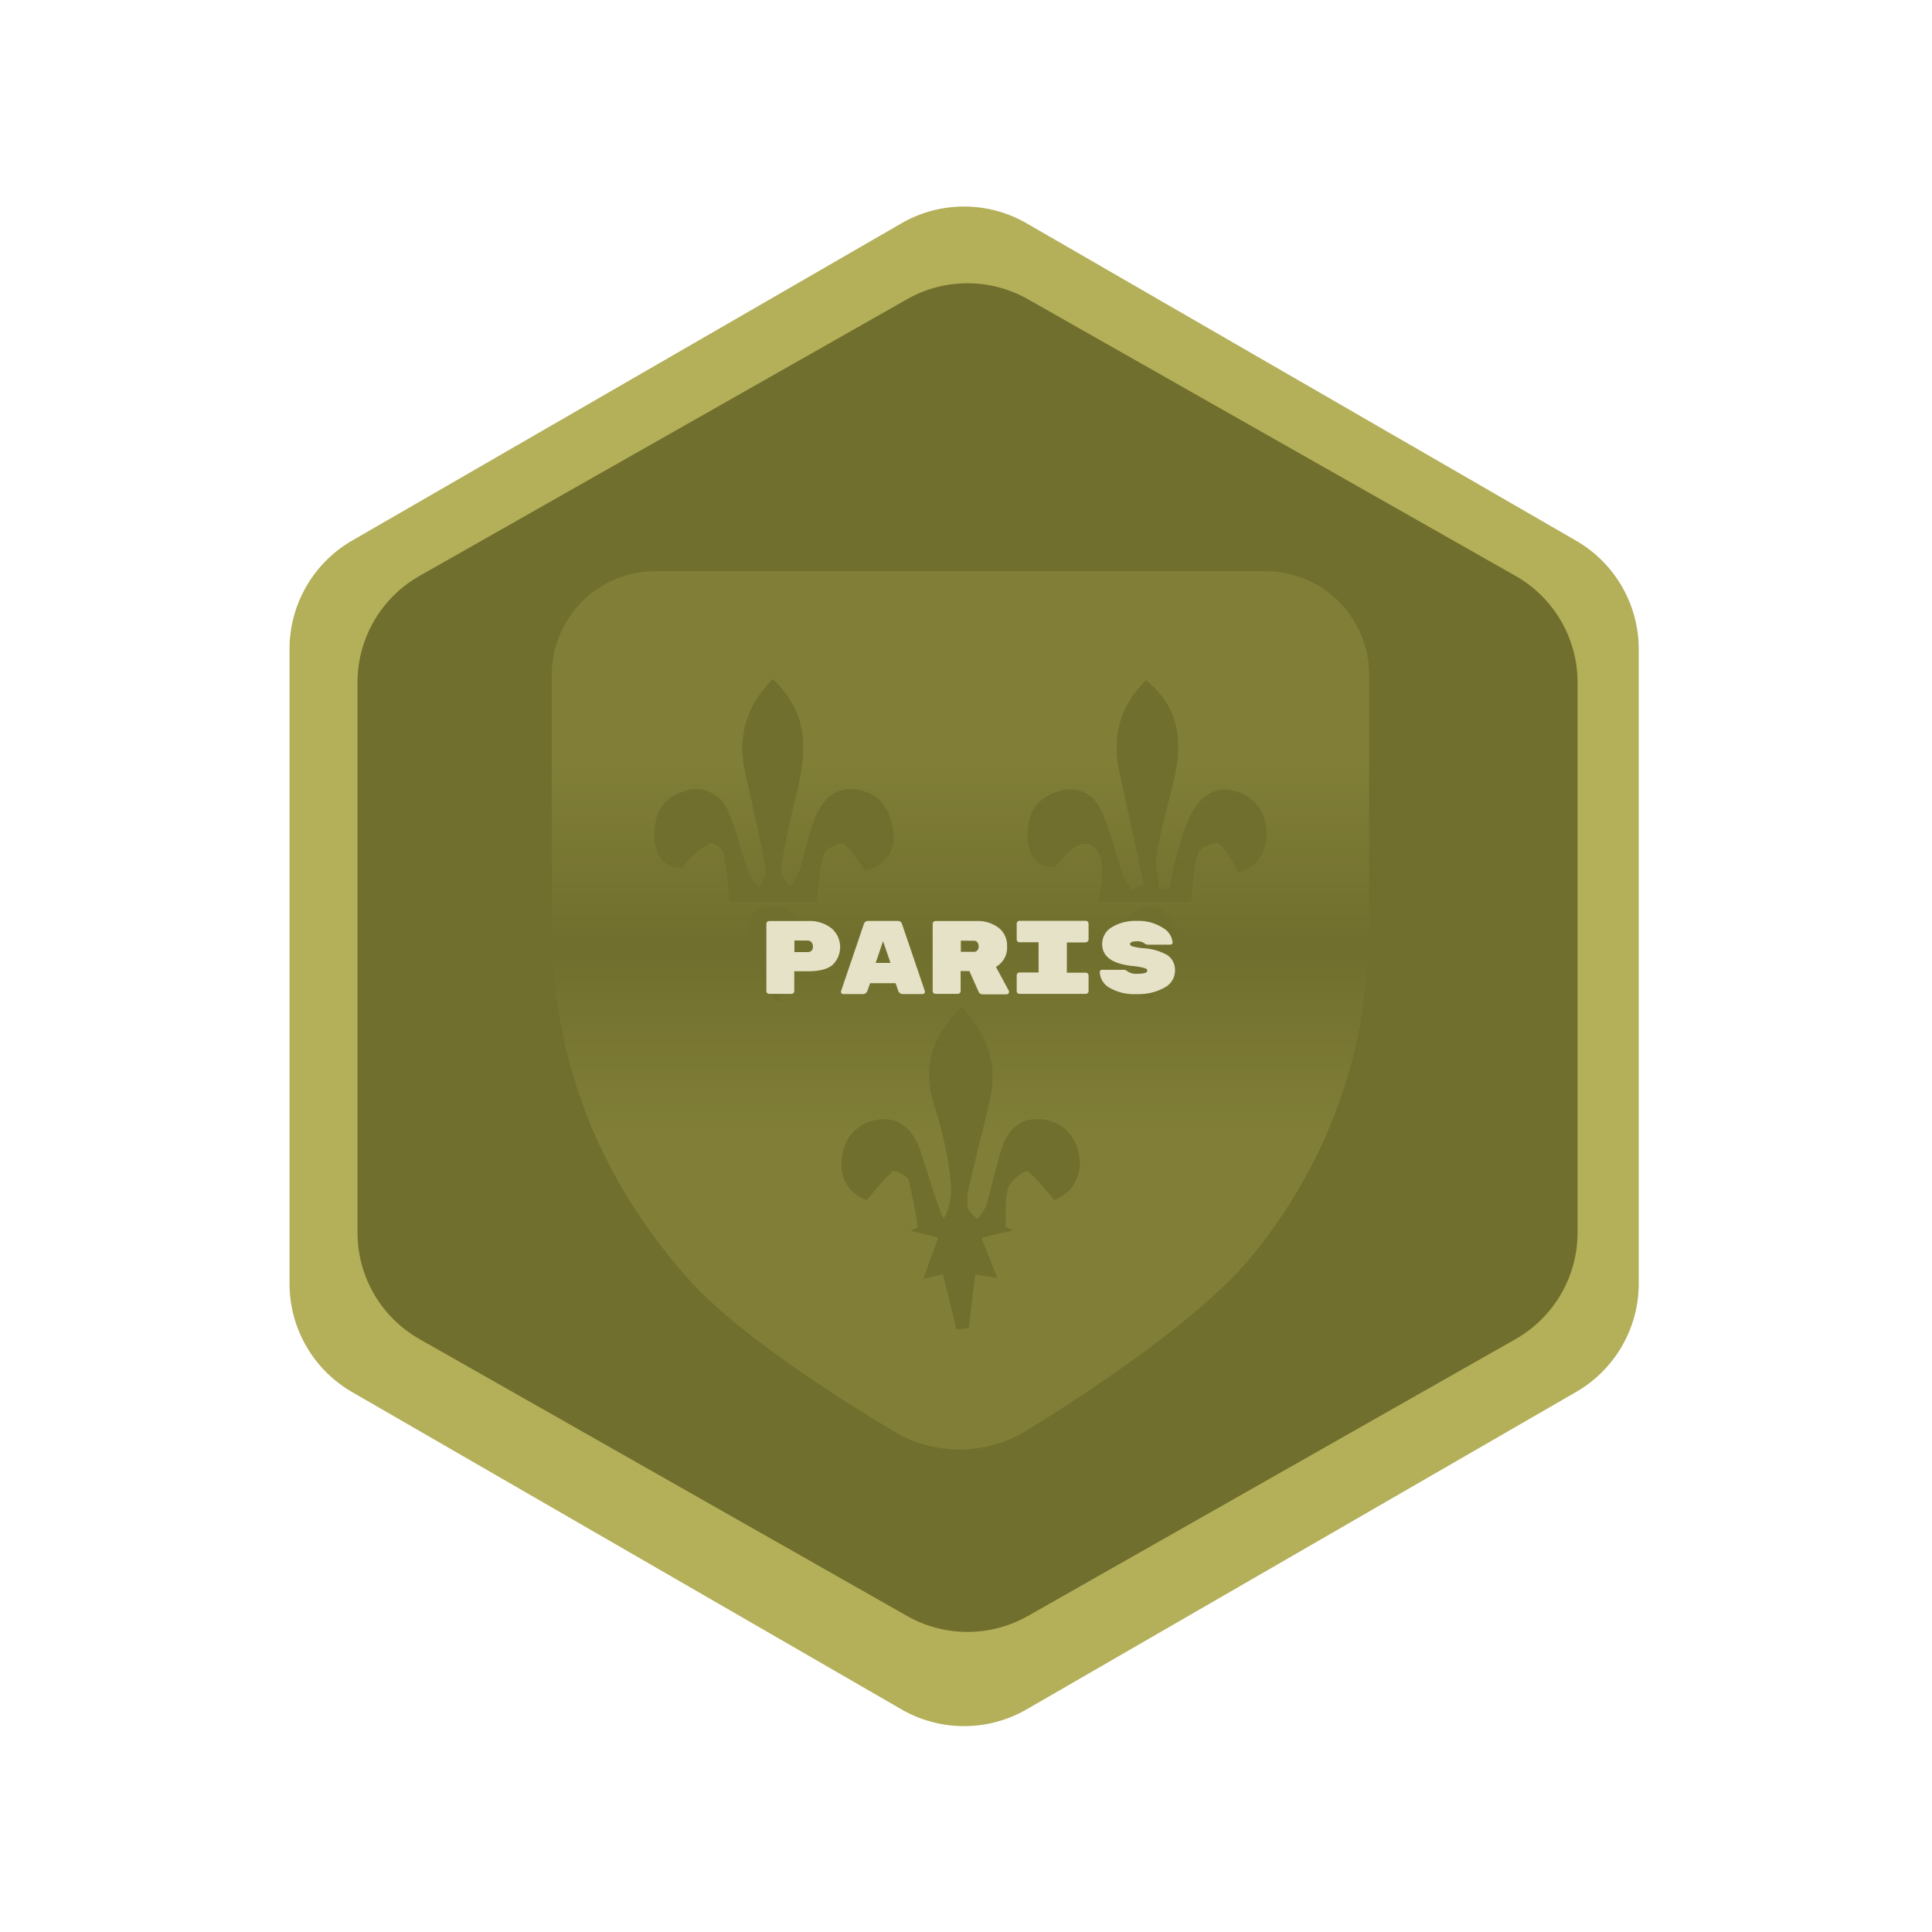 <svg xmlns="http://www.w3.org/2000/svg" xmlns:xlink="http://www.w3.org/1999/xlink" viewBox="0 0 346.99 346.99"><defs><style>.cls-1,.cls-3{fill:#b4af59;}.cls-2{fill:#706f2d;stroke:#b4af59;stroke-miterlimit:10;}.cls-3{opacity:0.24;}.cls-4{fill:url(#Dégradé_sans_nom_14);}.cls-5{fill:#e5e2c8;}</style><linearGradient id="Dégradé_sans_nom_14" x1="173.77" y1="203.21" x2="173.77" y2="137.13" gradientUnits="userSpaceOnUse"><stop offset="0" stop-color="#706f2d" stop-opacity="0"/><stop offset="0.5" stop-color="#706f2d"/><stop offset="1" stop-color="#706f2d" stop-opacity="0"/></linearGradient></defs><g id="Médailles_Finales" data-name="Médailles Finales"><g id="Ile_de_France" data-name="Ile de France"><path class="cls-1" d="M294.32,230.54V116.59a22.51,22.51,0,0,0-11.25-19.48l-98.68-57a22.48,22.48,0,0,0-22.49,0l-98.69,57A22.51,22.51,0,0,0,52,116.59v114A22.48,22.48,0,0,0,63.21,250l98.69,57a22.48,22.48,0,0,0,22.49,0l98.68-57A22.48,22.48,0,0,0,294.32,230.54Z"/><path class="cls-2" d="M283.83,221.38V122.59A22.48,22.48,0,0,0,272.44,103L184.87,53.31a22.49,22.49,0,0,0-22.21,0L75.1,103a22.48,22.48,0,0,0-11.39,19.56v98.79A22.5,22.5,0,0,0,75.1,240.94l87.56,49.72a22.49,22.49,0,0,0,22.21,0l87.57-49.72A22.5,22.5,0,0,0,283.83,221.38Z"/><path class="cls-3" d="M227.25,102.58H117.72A18.62,18.62,0,0,0,99.1,121.21q0,22.33,0,44.65c0,24.39,8.35,45.54,24.41,63.71,8.32,9.42,25.38,20.51,37,27.5a23,23,0,0,0,23.89-.16c12.65-7.79,32-20.72,40.93-31.92a92.48,92.48,0,0,0,18.74-39.8c.76-3.74,1-7.59,1.55-11.38,0-.17,0-.33.07-.5a18.52,18.52,0,0,0,.21-2.79V121.2A18.63,18.63,0,0,0,227.25,102.58Zm-85.47,66.86c-.61,3.34-1.18,6.51-1.93,10.6-4-3.51-3.58-6.9-2.71-11.1l-4.49,1.74c2.6-2,0-6.93,5.13-7.74,6.38-1,5.58,4.74,9.3,8.1Zm6.11-15.91c-.79,2.39-.78,5.05-1.2,8.45h-15.6c-.37-3.06-.55-6-1.15-8.79-.17-.77-2-2-2.37-1.77a16.82,16.82,0,0,0-5.1,4.46c-3.07.07-4.85-2.1-4.94-5.58-.09-3.91,1.29-7,5.4-8.19a6.11,6.11,0,0,1,7.76,3.43c1.66,3.6,2.45,7.6,3.77,11.37a9.86,9.86,0,0,0,1.9,2.46c.44-1,1.4-2.1,1.23-3-1.11-5.91-2.44-11.78-3.76-17.65-1.43-6.4.14-11.84,4.95-16.76,6.49,6.08,6.17,12.91,4.39,20.1-1.15,4.64-2.15,9.33-2.93,14-.16,1,1,2.14,1.53,3.21a13,13,0,0,0,1.76-2.77c1-3.07,1.58-6.3,2.73-9.3,1.3-3.38,3.57-6,7.69-5.39s6,3.75,6.5,7.48c.52,4-2,6.21-5,7.16-1.45-1.91-2.52-3.78-4.08-5C151,151.14,148.23,152.51,147.89,153.53Zm41.49,62c-1.88-2.11-3.2-3.93-4.92-5.21-.29-.22-3,1.68-3.37,3-.66,2.17-.39,4.63-.51,7l1.32.65-5.62,1.35c.92,2.35,1.8,4.57,2.85,7.21l-4-.64c-.37,3.19-.74,6.4-1.11,9.61l-2.23.26c-.8-3.29-1.61-6.57-2.43-9.91l-3.52.81c.91-2.52,1.74-4.81,2.67-7.35l-5-1.3,1.33-.55a81.22,81.22,0,0,0-1.67-8.55c-.23-.78-2.51-1.83-2.84-1.55a45,45,0,0,0-4.61,5.18,6.58,6.58,0,0,1-4.56-7.12c.26-3.92,2.64-6.76,6.57-7.33,3.69-.53,6.21,1.79,7.39,5.12,1.46,4.14,2.54,8.41,4.32,12.68,2.07-3.29,1.32-7,.79-10.53A76.07,76.07,0,0,0,167.64,198c-2-6.64-.09-12.1,5.09-17.15,4.32,4.63,6.43,9.82,5.17,16-1.08,5.28-2.54,10.49-3.75,15.75a11.73,11.73,0,0,0-.38,4.11c.1.81,1.07,1.51,1.64,2.26a8.6,8.6,0,0,0,1.66-2.29c1.06-3.54,1.78-7.18,2.93-10.68s3.69-5.44,7.42-4.93c3.9.54,6.06,3.48,6.47,7A7,7,0,0,1,189.38,215.53Zm19.5-46c-.65,3.43-1.25,6.61-1.86,9.8l-2.19.05c-.49-3.19-1-6.37-1.51-9.88l-5.06,1.5c2.5-3.22,3.85-6.71,6.2-7.64,5.95-2.33,6.12,4,9.39,7.61ZM222.5,156.6c-1.32-2-2.18-3.9-3.64-5.08-.51-.42-3.36.73-3.65,1.64-.82,2.55-.86,5.34-1.31,8.84H197.21c1.58-6.06.69-10.46-2.44-10.44-1.85,0-3.67,2.26-5.29,4.19-2.86.18-4.7-1.73-4.89-5-.22-3.86.95-7,5-8.48,3.51-1.26,6.51,0,8,2.91,1.84,3.67,2.64,7.86,4,11.79a17,17,0,0,0,1.64,2.84l2.22-.88q-2.19-10.07-4.38-20.12c-1.38-6.34-.07-11.87,4.76-16.65,6.39,5.23,6.6,11.69,4.83,18.69-1.07,4.2-2.21,8.39-2.93,12.65-.33,1.95.29,4.06.47,6.1H210c.43-2,.76-4,1.31-5.89a42.17,42.17,0,0,1,2.36-7c1.51-3.08,3.93-5.52,7.69-4.74a7.54,7.54,0,0,1,6.11,7.36C227.62,152.94,225.84,155.78,222.5,156.6Z"/><rect class="cls-4" x="67.34" y="137.13" width="212.86" height="66.08"/></g><g id="Textes"><path class="cls-5" d="M138.12,165.42h7a6.36,6.36,0,0,1,4.22,1.3,4.45,4.45,0,0,1,.24,6.53c-.87.79-2.36,1.19-4.46,1.19h-2.47V178a.47.47,0,0,1-.15.35.49.49,0,0,1-.36.15h-4a.47.47,0,0,1-.35-.15.44.44,0,0,1-.15-.35V165.93a.46.46,0,0,1,.15-.36A.47.47,0,0,1,138.12,165.42Zm4.56,3.49V171h2.38a1,1,0,0,0,.7-.26A1,1,0,0,0,146,170a1.16,1.16,0,0,0-.26-.77.9.9,0,0,0-.71-.3Z"/><path class="cls-5" d="M155,178.54h-3.54a.4.4,0,0,1-.29-.12.35.35,0,0,1-.12-.23.39.39,0,0,1,0-.17l4.08-12a.78.78,0,0,1,.84-.62h5.22a.79.79,0,0,1,.84.62l4.08,12a.39.39,0,0,1,0,.17.35.35,0,0,1-.12.23.4.4,0,0,1-.29.12h-3.54a.87.87,0,0,1-.85-.63l-.46-1.32h-4.58l-.47,1.32A.85.85,0,0,1,155,178.54Zm4.93-5.6-1.33-3.9-1.33,3.9Z"/><path class="cls-5" d="M181.21,178a.56.56,0,0,1,0,.21.33.33,0,0,1-.13.25.38.38,0,0,1-.29.12h-4.25a.8.8,0,0,1-.79-.47l-1.65-3.71h-1.57V178a.47.47,0,0,1-.15.35.49.49,0,0,1-.36.15h-4a.49.49,0,0,1-.36-.15.47.47,0,0,1-.15-.35V165.93a.51.51,0,0,1,.51-.51h7.29a6.26,6.26,0,0,1,4.06,1.22,4,4,0,0,1,1.5,3.32,3.93,3.93,0,0,1-2,3.69Zm-8.64-9.05v2h2.34a.76.76,0,0,0,.64-.28,1,1,0,0,0,.22-.68,1.27,1.27,0,0,0-.21-.72.74.74,0,0,0-.65-.31Z"/><path class="cls-5" d="M195,169.27h-3.39v5.43H195a.51.51,0,0,1,.51.51V178a.47.47,0,0,1-.15.35.49.49,0,0,1-.36.15H183.1a.51.51,0,0,1-.5-.5v-2.83a.49.49,0,0,1,.15-.36.47.47,0,0,1,.35-.15h3.43v-5.43H183.1a.47.47,0,0,1-.35-.15.49.49,0,0,1-.15-.36v-2.83a.49.49,0,0,1,.15-.36.47.47,0,0,1,.35-.15H195a.51.51,0,0,1,.51.51v2.83a.51.51,0,0,1-.51.51Z"/><path class="cls-5" d="M209.72,171.58a3.23,3.23,0,0,1,1.31,2.8,3.44,3.44,0,0,1-1.9,3,9.45,9.45,0,0,1-5,1.16,8.8,8.8,0,0,1-4.86-1.14,3.32,3.32,0,0,1-1.74-2.81c0-.28.15-.41.44-.41h3.84a.89.89,0,0,1,.63.23,2.7,2.7,0,0,0,1.82.48c1.19,0,1.78-.18,1.78-.53s-.18-.39-.56-.51a12.27,12.27,0,0,0-2.23-.37c-3.54-.41-5.3-1.72-5.3-3.93a3.5,3.5,0,0,1,1.7-3,8.12,8.12,0,0,1,4.57-1.15,7.93,7.93,0,0,1,4.62,1.24,3.39,3.39,0,0,1,1.76,2.61.38.38,0,0,1-.12.3.5.5,0,0,1-.33.11h-4a.84.84,0,0,1-.58-.21,2,2,0,0,0-1.35-.39q-1.26,0-1.26.51c0,.18.16.32.49.42a12.61,12.61,0,0,0,1.95.32A9.63,9.63,0,0,1,209.72,171.58Z"/></g></g></svg>